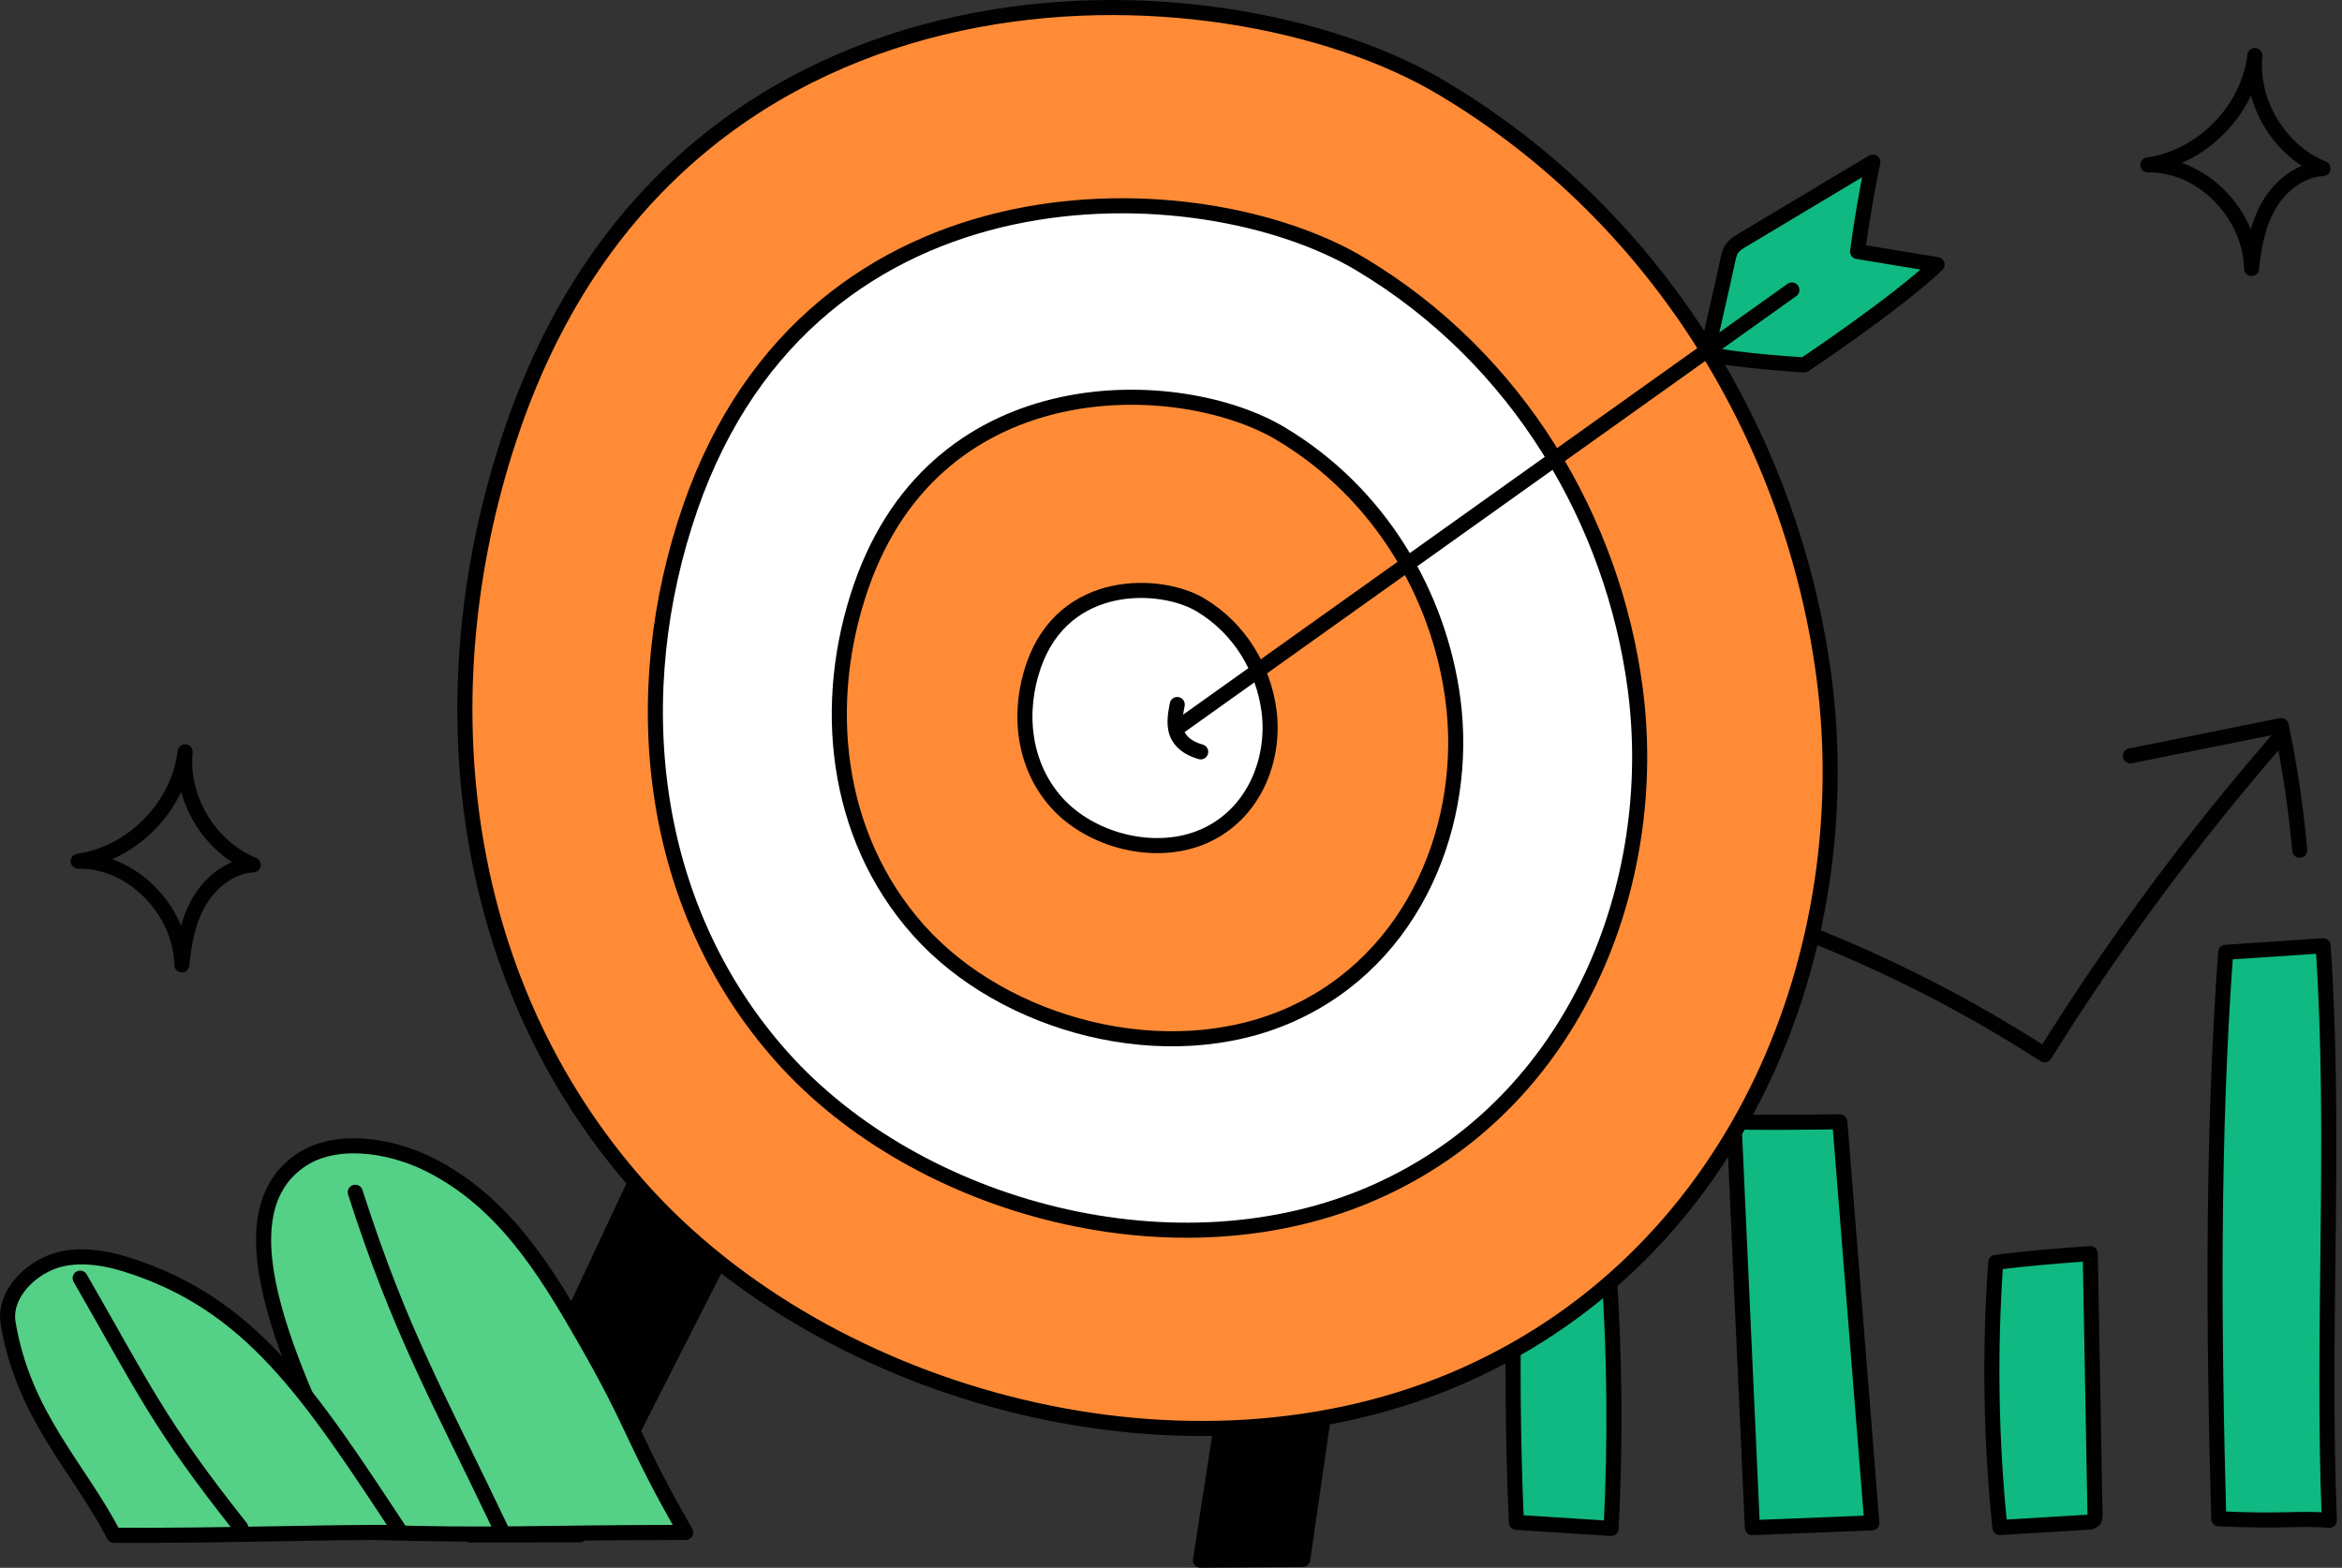 <svg width="233" height="156" viewBox="0 0 233 156" fill="none" xmlns="http://www.w3.org/2000/svg" style="width: 100%; height: 100%;">
<rect x="0" y="0" width="233" height="156" fill="#333333" stroke="none"/>
<g clip-path="url(#clip0_35_3310)">
<path d="M213.688 16.41C219.093 15.647 223.691 10.946 224.333 5.525C223.875 10.193 226.768 14.994 231.109 16.77C228.886 16.896 226.919 18.428 225.779 20.34C224.64 22.253 224.215 24.505 224.006 26.721C223.887 21.227 218.979 16.273 213.688 16.41Z" stroke="#010101" stroke-width="1.5" stroke-linecap="round" stroke-linejoin="round"></path>
<path d="M7.773 85.694C13.178 84.931 17.776 80.23 18.418 74.809C17.96 79.477 20.853 84.278 25.194 86.054C22.971 86.18 21.004 87.712 19.864 89.624C18.725 91.537 18.3 93.789 18.091 96.005C17.972 90.511 13.064 85.557 7.773 85.694Z" stroke="#010101" stroke-width="1.5" stroke-linecap="round" stroke-linejoin="round"></path>
<path d="M71.194 100.591L46.753 152.729L57.69 152.709L81.248 106.386L71.194 100.591Z" fill="#010101" stroke="#010101" stroke-width="1.5" stroke-linecap="round" stroke-linejoin="round"></path>
<path d="M123.027 132.037L119.432 155.24L129.606 155.162L132.976 131.845L123.027 132.037Z" fill="#010101" stroke="#010101" stroke-width="1.5" stroke-linecap="round" stroke-linejoin="round"></path>
<path d="M68.22 152.478C62.886 143.228 63.33 142.163 57.996 132.914C54.262 126.439 50.121 119.581 42.719 115.87C38.726 113.868 33.255 113.09 29.8 115.53C21.739 121.222 28.725 136.274 36.848 152.459C49.191 152.852 53.595 152.478 68.22 152.478Z" fill="#55D087" stroke="#010101" stroke-width="1.5" stroke-linecap="round" stroke-linejoin="round"></path>
<path d="M35.345 118.631C39.87 132.702 43.551 138.893 50.003 152.478" stroke="#010101" stroke-width="1.5" stroke-linecap="round" stroke-linejoin="round"></path>
<path d="M39.879 152.478C30.735 138.61 24.951 129.669 12.488 125.791C10.045 125.031 7.236 124.684 4.961 125.644C2.387 126.729 0.398 129.211 0.803 131.634C2.358 140.927 7.885 146.053 11.332 152.761C22.453 152.819 31.468 152.435 39.879 152.478Z" fill="#55D087" stroke="#010101" stroke-width="1.5" stroke-linecap="round" stroke-linejoin="round"></path>
<path d="M7.976 127.177C14.321 138.201 15.839 141.774 23.954 151.994" stroke="#010101" stroke-width="1.5" stroke-linecap="round" stroke-linejoin="round"></path>
<path d="M145.573 119.137C156.555 109.948 167.536 100.76 179.108 92.563C187.461 95.815 195.47 99.839 203.414 104.957C210.331 93.861 218.175 83.271 226.853 73.316" stroke="#010101" stroke-width="1.5" stroke-linecap="round" stroke-linejoin="round"></path>
<path d="M211.951 75.208C216.95 74.203 221.949 73.198 226.949 72.193C227.808 76.293 228.424 80.438 228.792 84.602" stroke="#010101" stroke-width="1.5" stroke-linecap="round" stroke-linejoin="round"></path>
<path d="M150.672 126.52C150.438 134.838 150.501 143.162 150.86 151.476C154.002 151.678 157.144 151.88 160.286 152.082C160.728 143.481 160.652 134.857 160.057 126.265C157.097 126.717 154.046 126.64 150.672 126.52Z" fill="#10b981" stroke="#010101" stroke-width="1.5" stroke-linecap="round" stroke-linejoin="round"></path>
<path d="M172.512 111.637C173.122 125.092 173.732 138.547 174.342 152.002C178.303 151.844 182.264 151.685 186.225 151.527C185.163 138.224 184.101 124.921 183.04 111.618C179.314 111.664 175.589 111.71 172.512 111.637Z" fill="#10b981" stroke="#010101" stroke-width="1.5" stroke-linecap="round" stroke-linejoin="round"></path>
<path d="M198.55 125.607C197.927 134.392 198.065 143.224 198.964 151.988C201.877 151.813 204.79 151.638 207.704 151.463C207.9 151.451 208.114 151.433 208.256 151.306C208.425 151.156 208.432 150.91 208.428 150.692C208.27 142.039 208.112 133.385 207.954 124.732C204.889 124.955 201.824 125.178 198.55 125.607Z" fill="#10b981" stroke="#010101" stroke-width="1.5" stroke-linecap="round" stroke-linejoin="round"></path>
<path d="M220.736 151.118C220.222 132.094 220.091 113.061 221.427 94.753C224.658 94.536 227.89 94.319 231.121 94.101C232.419 113.254 230.963 132.089 231.744 151.266C228.297 151.031 227.323 151.424 220.736 151.118Z" fill="#10b981" stroke="#010101" stroke-width="1.5" stroke-linecap="round" stroke-linejoin="round"></path>
<path d="M51.074 42.401C42.248 67.834 45.004 97.272 63.758 118.266C82.512 139.26 118.435 148.956 145.674 136.828C173.376 124.494 185.022 94.14 181.456 67.306C178.408 44.376 165.429 21.852 143.505 8.775C121.581 -4.302 68.056 -6.533 51.074 42.401Z" fill="#FF8B37" stroke="#010101" stroke-width="1.5" stroke-linecap="round" stroke-linejoin="round"></path>
<path d="M68.679 50.503C62.316 68.839 64.303 90.062 77.823 105.198C91.343 120.334 117.242 127.324 136.879 118.58C156.85 109.688 165.247 87.805 162.675 68.458C160.478 51.927 151.121 35.688 135.315 26.26C119.509 16.832 80.921 15.224 68.678 50.502L68.679 50.503Z" fill="white" stroke="#010101" stroke-width="1.5" stroke-linecap="round" stroke-linejoin="round"></path>
<path d="M85.678 58.331C81.693 69.814 82.937 83.105 91.405 92.584C99.872 102.063 116.092 106.441 128.39 100.965C140.897 95.396 146.156 81.692 144.545 69.576C143.169 59.223 137.309 49.053 127.41 43.149C117.511 37.245 93.345 36.238 85.678 58.331Z" fill="#FF8B37" stroke="#010101" stroke-width="1.5" stroke-linecap="round" stroke-linejoin="round"></path>
<path d="M102.833 66.227C101.248 70.795 101.743 76.081 105.111 79.852C108.479 83.622 114.931 85.364 119.822 83.186C124.797 80.971 126.889 75.52 126.248 70.7C125.701 66.582 123.37 62.537 119.432 60.188C115.495 57.839 105.883 57.439 102.833 66.227Z" fill="white" stroke="#010101" stroke-width="1.5" stroke-linecap="round" stroke-linejoin="round"></path>
<path d="M169.826 35.176C170.375 32.575 171.342 28.512 171.891 25.912C171.98 25.489 172.076 25.052 172.328 24.701C172.575 24.359 172.947 24.133 173.309 23.916C177.647 21.319 181.985 18.721 186.322 16.124C185.71 19.072 185.204 22.042 184.807 25.027C187.443 25.461 190.078 25.895 192.714 26.33C188.72 30.155 179.505 36.308 179.505 36.308C179.505 36.308 172.594 35.911 169.826 35.176Z" fill="#10b981" stroke="#010101" stroke-width="1.5" stroke-linecap="round" stroke-linejoin="round"></path>
<path d="M117.476 72.193C137.741 57.746 158.006 43.299 178.271 28.852" stroke="#010101" stroke-width="1.5" stroke-linecap="round" stroke-linejoin="round"></path>
<path d="M117.122 70.101C116.912 71.159 116.716 72.32 117.232 73.267C117.675 74.081 118.564 74.558 119.456 74.809" stroke="#010101" stroke-width="1.5" stroke-linecap="round" stroke-linejoin="round"></path>
</g>
<defs>
<clipPath id="clip0_35_3310">
<rect width="232.494" height="155.99" fill="white"></rect>
</clipPath>
</defs>
</svg>